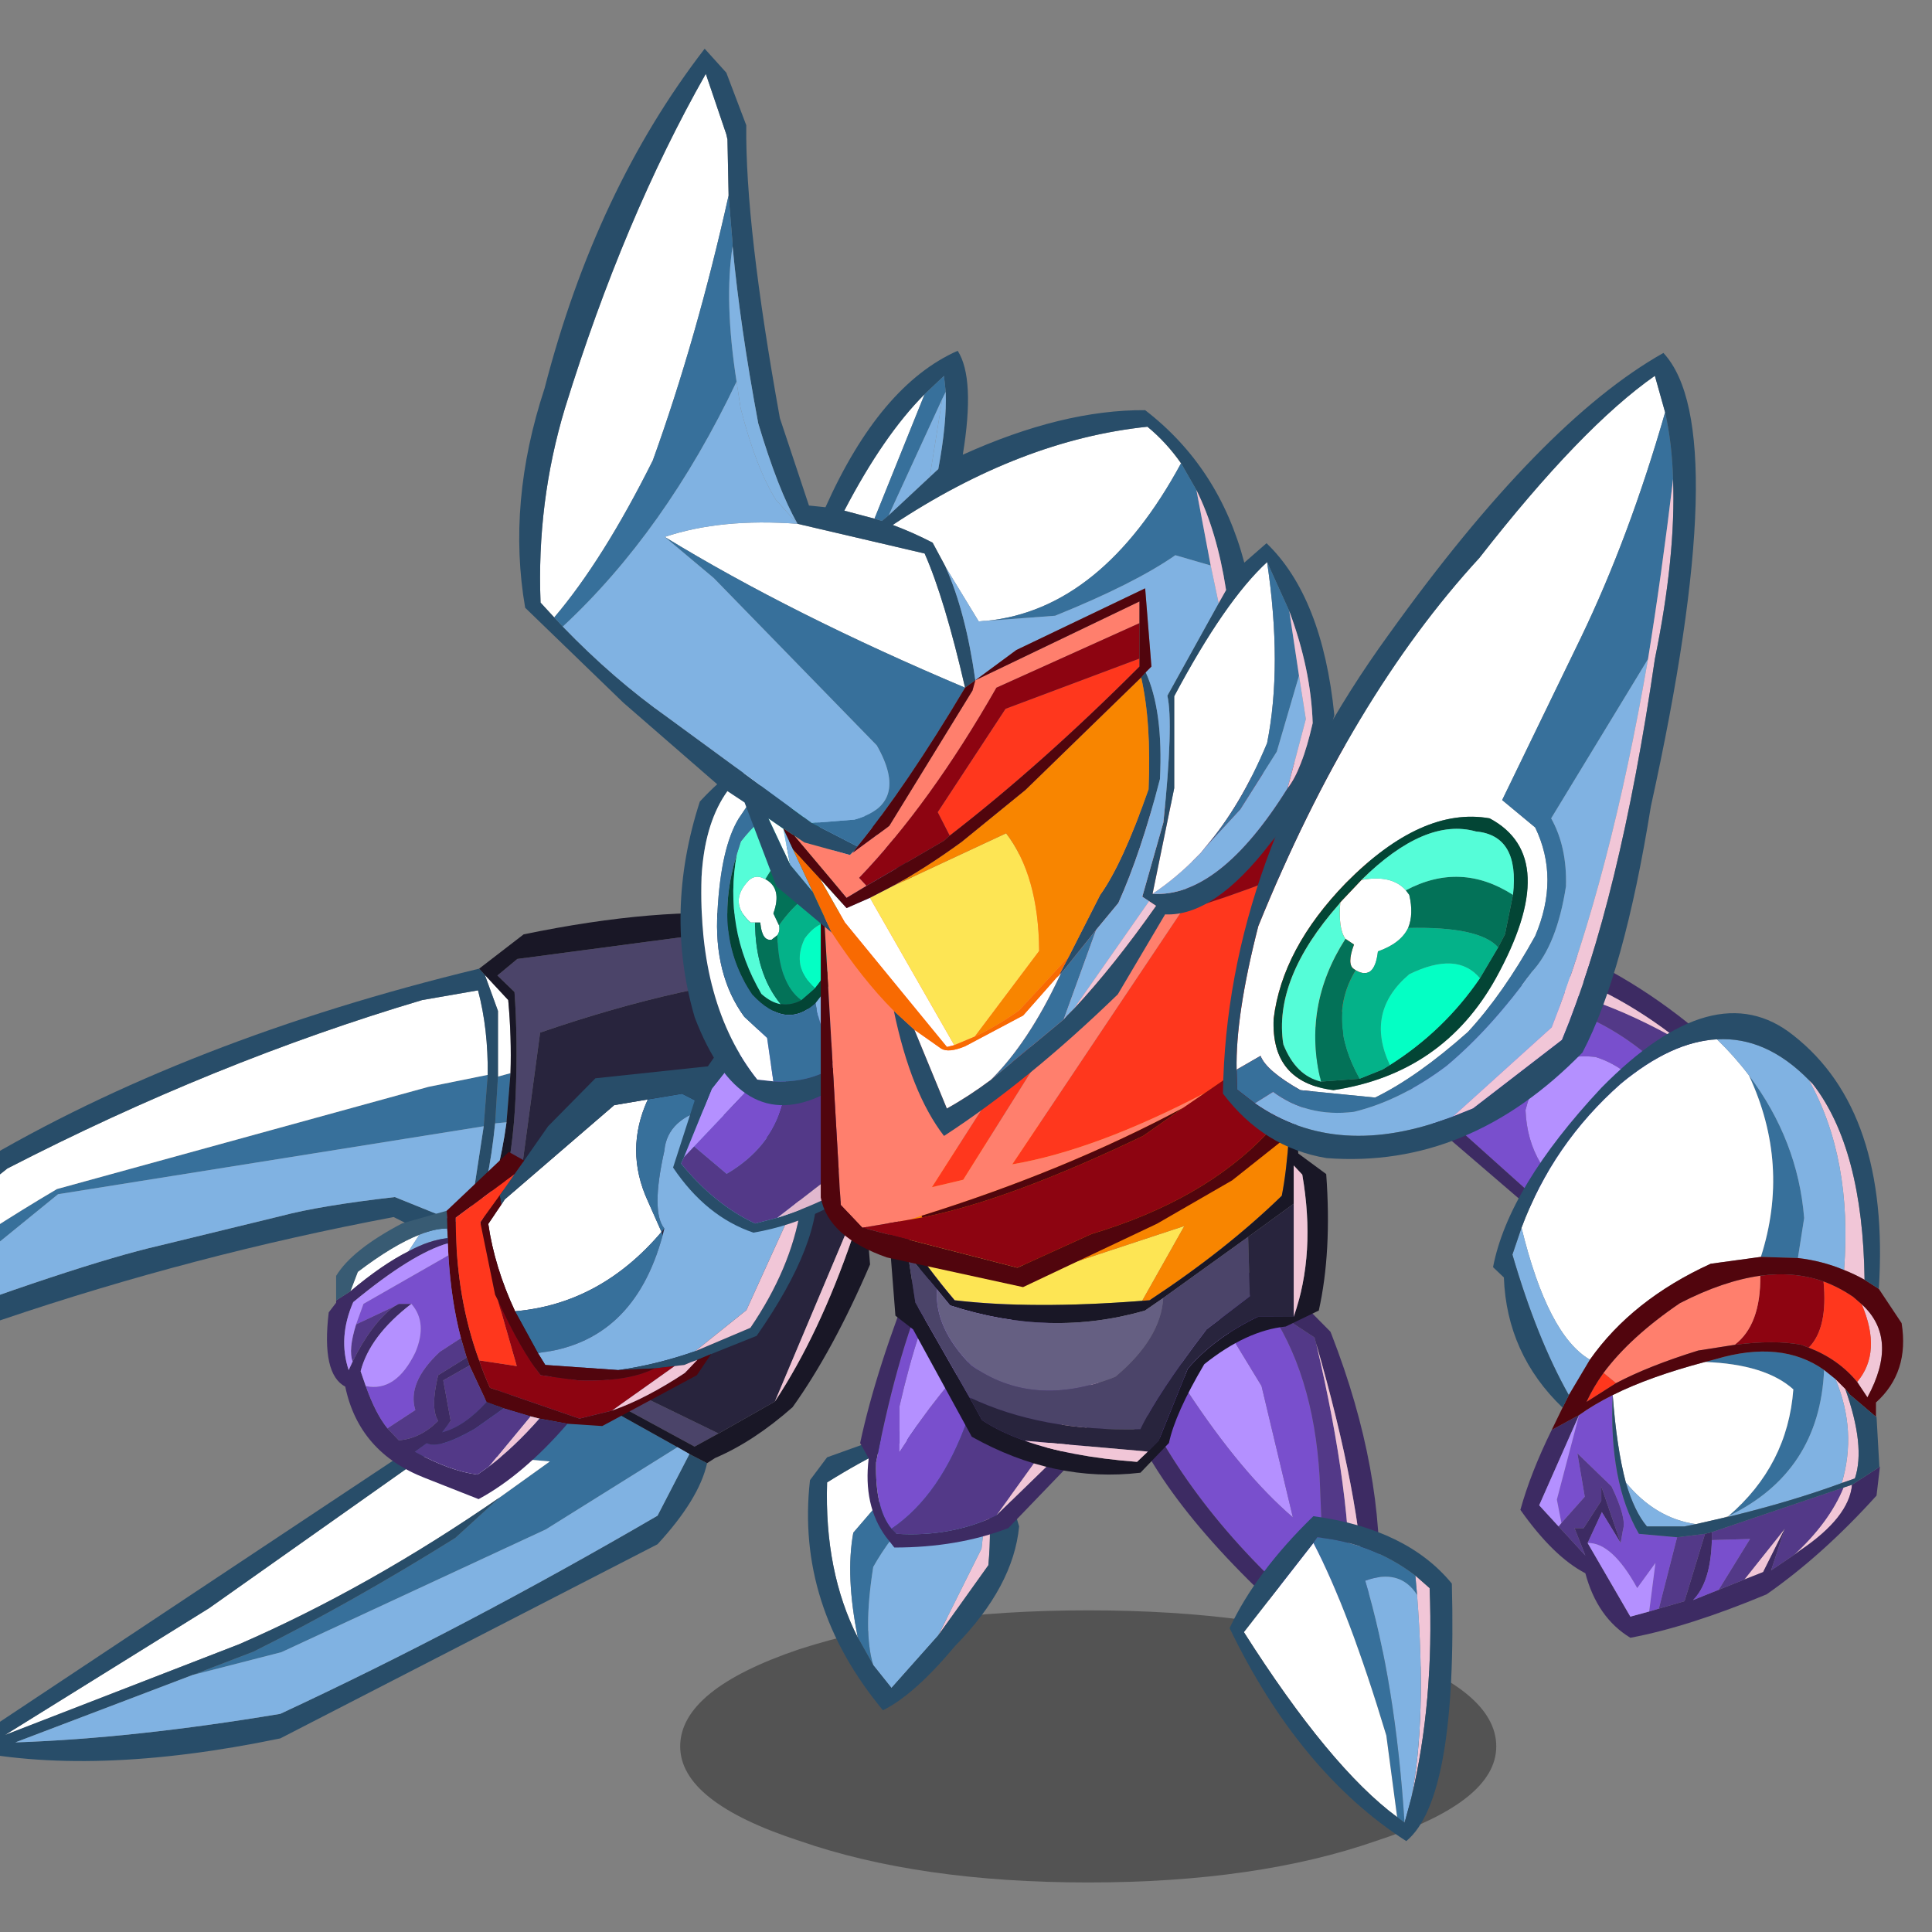 <svg xmlns:ffdec="https://www.free-decompiler.com/flash" xmlns:xlink="http://www.w3.org/1999/xlink" ffdec:objectType="frame" height="90" width="90" xmlns="http://www.w3.org/2000/svg"><rect width="100%" height="100%" fill="#808080" stroke="none"/><use ffdec:characterId="16" height="178.7" transform="matrix(.477 0 0 .478 -12.363 2.269)" width="215" xlink:href="#a"/><defs><g id="a" transform="translate(25.9 -4.75)"><use ffdec:characterId="2" height="74.3" transform="translate(-23.25 88.95) scale(1.113)" width="97.25" xlink:href="#b"/><use ffdec:characterId="3" height="9.8" transform="matrix(1.436 0 0 2.706 66.445 156.941)" width="55.5" xlink:href="#c"/><use ffdec:characterId="5" height="50.7" transform="translate(109.25 123) scale(1.113)" width="29.3" xlink:href="#d"/><use ffdec:characterId="7" height="38.75" transform="translate(78.9 123.55) scale(1.113)" width="27.15" xlink:href="#e"/><use ffdec:characterId="9" height="43.2" transform="translate(65.75 72.05) scale(1.113)" width="22.45" xlink:href="#f"/><use ffdec:characterId="11" height="64.55" transform="translate(80.174 71.85) scale(1.113)" width="48.05" xlink:href="#g"/><use ffdec:characterId="13" height="95.2" transform="translate(50.75 4.75) scale(1.113)" width="71.5" xlink:href="#h"/><use ffdec:characterId="15" height="112.5" transform="translate(119.45 34.4) scale(1.113)" width="59.7" xlink:href="#i"/></g><g id="j" fill-rule="evenodd"><path d="m65.7 14.05-.35 4.3-1 .1.25-4.1 1.1-.3m-2 .15-.35 4.5L26 24.65 10.55 37.2l-.6.2q-3.35 1.65-6 2.35 9.65-8.3 21.95-15.55l32.6-8.95 5.2-1.05m4.9 26.05 11.75 6.55L68.8 54 45.6 64.75l-7.8 2 5.35-2.05q8.55-4.25 17.7-9.95l3.9-3.55 4.4-3.15-10.4-.9 9.85-6.9" fill="#37709b"/><path d="M64.6 14.35V8.6l-1.15-3.15 2.05 2.2q.3 3.25.2 6.4l-1.1.3m-.9-.15-5.2 1.05-32.6 8.95Q13.6 31.45 3.95 39.75l-1.85.4q8.45-9.1 19.45-17.75 18.2-9.35 36.4-14.75l4.9-.85q.9 3.4.85 7.4m-4.95 32.95 10.4.9-4.4 3.15Q53.3 59.1 41.9 64.05L21.35 72l17.9-11.1 19.5-13.75" fill="#fff"/><path d="M82.95 48.2q-.7 3.15-4.35 7.1l-33.1 17q-16.65 3.45-28.15.9L62.3 43.4l5.1-3.8 1.2.65-9.85 6.9-19.5 13.75L21.35 72l20.55-7.95Q53.3 59.1 64.75 51.2l-3.9 3.55q-9.15 5.7-17.7 9.95l-5.35 2.05-15.55 5.9q10.35-.35 23.25-2.5 16.15-7.5 33.1-17.35l2.8-5.4 1.55.8M62.3 30.1l-6.85-3.45q-17.55 3.3-34.4 9L3.35 41.7 0 42.15Q6.9 32.1 18.75 22.1q18.5-11 44.2-17.2l.5.55L64.6 8.6v5.75l-.25 4.1q-.55 5.5-1.95 9.2l.45.15.1.05-.25 2.45-.4-.2m1.05-11.4.35-4.5q.05-4-.85-7.4l-4.9.85q-18.2 5.4-36.4 14.75-11 8.65-19.45 17.75l1.85-.4q2.65-.7 6-2.35l.6-.2q17.15-6.4 24.35-8.05l10.7-2.6q3.4-.9 9.95-1.65L62 27.5l1.35-8.8" fill="#284d69"/><path d="m87.85 1.2 3.8 4.1q-10.55.8-23.35 5.2L66.75 22l-2.55 4.75.75-1.9q1-4 1.2-8.85.2-4.85-.1-9.05l-1.5-1.45 1.75-1.45L87.85 1.2m-3.9 44.4-2.1 1.15-13-7.05-.75-1.8 15.85 7.7" fill="#4b4469"/><path d="m91.65 5.3 3.85 4.15 1.75 21.35q-3.25 7.55-6.8 12.5-3.4 3-6.8 4.45l-.7.45-1.55-.8-1.05-.6-11.75-6.55-1.2-.65-5.1-9.5.4.2.25-2.45.05-.35q1.7-4.35 2.35-9.15l.35-4.3q.1-3.15-.2-6.4l-2.05-2.2-.5-.55 3.9-3Q78.7-.55 87.15.2l.7 1L66.3 4.05 64.55 5.5l1.5 1.45q.3 4.2.1 9.05-.2 4.85-1.2 8.85l-.75 1.9-.5 1.15 4.4 10 .75 1.8 13 7.05 2.1-1.15 4.95-2.8q3.9-5.9 6.8-14.35l-.25-1.15-3.8-22" fill="#191726"/><path d="M64.2 26.75 66.75 22l1.55-11.5q12.8-4.4 23.35-5.2l3.8 22-6.55 15.5-4.95 2.8-15.85-7.7-4.4-10 .5-1.15" fill="#28243d"/><path d="m95.45 27.3.25 1.15q-2.9 8.45-6.8 14.35l6.55-15.5" fill="#f0c5d5"/><path d="M65.35 18.35q-.65 4.8-2.35 9.15l-.15.3-.45-.15q1.4-3.7 1.95-9.2l1-.1M10.55 37.2 26 24.65l37.35-5.95L62 27.5l-6.45-2.6q-6.55.75-9.95 1.65l-10.7 2.6q-7.2 1.65-24.35 8.05M37.8 66.75l7.8-2L68.8 54l11.55-7.2 1.05.6-2.8 5.4q-16.95 9.85-33.1 17.35-12.9 2.15-23.25 2.5l15.55-5.9" fill="#80b2e2"/><path d="m64.9 25.55.3-.45 9.6-8.25 2.95-.5q-2.05 4.45 0 8.9l1.2 2.7q-5.35 6.3-12.85 6.95-1.8-3.85-2.35-7.65l1.15-1.7m-13.25 7.6.65-1.7q3.1-2.35 5.4-3.25l-.95 1.45q-2.3 1.15-5.1 3.5" fill="#fff"/><path d="m77.75 16.35 3-.5 2.45 1.25q-3.75.9-4 3.75-1.2 5.35 0 6.8l-.25.3.1.3q-2.55 9.4-10.95 10.3l-2-3.65q7.5-.65 12.85-6.95l-1.2-2.7q-2.05-4.45 0-8.9" fill="#37709b"/><path d="M81.9 38.4q-3.45 1.2-6.75 1.65l-6.4-.45-.65-1.05q8.4-.9 10.95-10.3l.15-.6q-1.2-1.45 0-6.8.25-2.85 4-3.75l7.3 3.8.5 3.8-4.6 10.1-4.5 3.6M57.7 28.2q1.35-.55 2.45-.55l.05.85q-1.6.15-3.45 1.15l.95-1.45" fill="#80b2e2"/><path d="m81.9 38.4 4.85-2.05q3.55-5.2 4.4-10.4L91 24.7l-.5-3.8-7.3-3.8-2.45-1.25-3 .5-2.95.5-9.6 8.25-.3.45-.15-.8 1.3-1.85.85-1.2 2.1-3 4.15-4.2 11.3-1.2 8.9 8.3-.8 1.95q.55 5.2-5.25 13.5l-4 1.6-1.2.5q-.6.2-1.15.45l-.45.05-.4.05-1.3.15-.45.05-3.2.15q3.3-.45 6.75-1.65" fill="#284d69"/><path d="m75.15 40.05 3.2-.15q-2.35 1.2-6.7 1.05l-3.3-.45q-1.75-2.2-3.75-6.55l-.25-.5-1.3-6.35 1.7-2.35.15.8-1.15 1.7q.55 3.8 2.35 7.65l2 3.65.65 1.05 6.4.45m6.95-.9 1.2-.5-1.25 1.85-8.3 4.45-3.05-.2-2.45-.45-.8-.2-2.35-.7-1.5-.55-1.5-3.2-.25-.7-.5-1.7q-.85-3.2-1.1-7.25l-.05-1.05v-.45l-.05-.85-.05-1.55 5.45-5.15 1.35.75-.85 1.2-5.15 3.8v.55q.05 6.5 2.05 11.95.4 1.2.95 2.4l7.85 2.7 2.85-.7q3-1.05 6.4-3.3l1.1-1.15" fill="#51050d"/><path d="m78.35 39.9.45-.05 1.3-.15-5.5 3.9-2.85.7-7.85-2.7q-.55-1.2-.95-2.4l3.3.5-1.65-5.75q2 4.35 3.75 6.55l3.3.45q4.35.15 6.7-1.05" fill="#8d0411"/><path d="m66.05 22.9-1.3 1.85-1.7 2.35 1.3 6.35.25.5 1.65 5.75-3.3-.5q-2-5.45-2.05-11.95v-.55l5.15-3.8" fill="#ff371d"/><path d="m91 24.7.15 1.25q-.85 5.2-4.4 10.4L81.9 38.4l4.5-3.6L91 24.7m-10.9 15 .4-.05.45-.05q.55-.25 1.15-.45L81 40.3q-3.4 2.25-6.4 3.3l5.5-3.9m-12.65 4.4.8.2Q66 46.85 63.8 48.5l3.65-4.4" fill="#f1c6d7"/><path d="m50.4 33.95 1.25-.8q2.8-2.35 5.1-3.5 1.85-1 3.45-1.15v.45q-3.15.9-8.3 5.15-1.35 3.1-.4 5.95l.35-.75q1.6-3.25 3.6-4.8l.45-.25H57q-3.65 2.8-4.45 5.9l.45 1.3q.85 2.4 1.9 3.7l1 1.05q1.9-.15 3.45-1.7-.7-1.1 0-4l2.5-1.55.25.7-2.3 1.3.65 3.55-.75 1q1.95-.5 3.9-2.65l1.5.55-2.55 1.8q-3.15 1.8-4.2 1.25l-1.05.75q3.1 1.7 5.5 2l1-.7q2.2-1.65 4.45-4.2l2.45.45q-3.9 4.5-7.8 6.6l-4.7-1.85q-5.8-2.25-7-8-2.1-1.1-1.45-6.5l.65-.85v-.2" fill="#3d2b63"/><path d="m61.35 37.25.5 1.7-2.5 1.55q-.7 2.9 0 4-1.55 1.55-3.45 1.7l-1-1.05 2.45-1.6q-.75-2.4 2.15-5.1l1.85-1.2m.75 2.4 1.5 3.2Q61.65 45 59.7 45.5l.75-1-.65-3.55 2.3-1.3m3 3.75 2.35.7-3.65 4.4-1 .7q-2.4-.3-5.5-2l1.05-.75q1.05.55 4.2-1.25l2.55-1.8m-9.65-8.9q-2 1.55-3.6 4.8-.4-1 .3-3.25l3.3-1.55" fill="#533988"/><path d="M60.25 30q.25 4.05 1.1 7.25l-1.85 1.2q-2.9 2.7-2.15 5.1l-2.45 1.6q-1.05-1.3-1.9-3.7 2.65.55 4.35-2.95 1.1-2.6-.35-4.25h-1.1l-.45.25-3.3 1.55.65-1.8L60.25 30" fill="#794fcd"/><path d="m60.2 28.95.05 1.05-7.45 4.25-.65 1.8q-.7 2.25-.3 3.25l-.35.75q-.95-2.85.4-5.95 5.15-4.25 8.3-5.15M53 41.45l-.45-1.3q.8-3.1 4.45-5.9 1.45 1.65.35 4.25-1.7 3.5-4.35 2.95" fill="#b490ff"/><path d="m60.1 26.1.05 1.55q-1.1 0-2.45.55-2.3.9-5.4 3.25l-.65 1.7-1.25.8V31.8q1.4-2.3 5.8-4.6l3.9-1.1" fill="#385b73"/></g><g id="k" fill-rule="evenodd"><path d="m8.25 3.8 4.3 7.05 2.75 11.5Q10.8 18.5 6.05 11.3l-1-4.85 3.2-2.65" fill="#b490ff"/><path d="M10.25 2 13 3.85q4.1 5.8 4.65 14.95l.45 10.95-2.05.4Q5.45 20.75 1 10l4.05-3.55 1 4.85q4.75 7.2 9.25 11.05l-2.75-11.5-4.3-7.05 2-1.8" fill="#794fcd"/><path d="m13 3.85 4.2 2.75.15.55q3.15 13.35 2.95 22.2l-2.2.4-.45-10.95Q17.1 9.65 13 3.85" fill="#533988"/><path d="m17.35 7.15-.15-.55L13 3.85 10.25 2l2.3-2 6.05 6.1.1.25q4.65 11.95 4.15 22.5l-1.3.25q-.3-8.45-4.2-21.95M1 10q4.45 10.75 15.05 20.15l-1.8.4Q2.3 19.6 0 10.85L1 10" fill="#3d2b63"/><path d="M17.35 7.15q3.9 13.5 4.2 21.95l-1.25.25q.2-8.85-2.95-22.2m8.85 22-.15-1.7 1.25 1.1q.4 10-1.6 18.35 1.35-6.85.5-17.75" fill="#f1c6d7"/><path d="m26.05 27.45.15 1.7q-1.5-2.35-4.55-1.25 2.65 8.85 3.45 21.2l-.65-.5-.95-7.15Q20.2 30.5 17.1 24.6l.35-.5q4.85.5 8.6 3.35" fill="#37709b"/><path d="M26.2 29.15q.85 10.9-.5 17.75l-.6 2.2q-.8-12.35-3.45-21.2 3.05-1.1 4.55 1.25" fill="#80b2e2"/><path d="M17.1 24.6q3.1 5.9 6.4 16.85l.95 7.15Q18.55 44.25 11 32.4l6.1-7.8" fill="#fff"/><path d="M25.7 46.9q2-8.35 1.6-18.35l-1.25-1.1q-3.75-2.85-8.6-3.35l-.35.5-6.1 7.8q7.55 11.85 13.45 16.2l.65.5.6-2.2m3.55-18.75q.5 18.85-4 22.55-9.4-6.05-15.5-18.65 2.3-4.9 7.35-9.8 8.2 1.1 12.15 5.9" fill="#284d69"/></g><g id="l" fill-rule="evenodd"><path d="M15.8 19.6q.35 3.3.05 6.45l-4.4 6.15 3.8-7.6.55-5" fill="#f1c6d7"/><path d="M4.4 32.4q-2.95-5.8-2.7-13.6 5.6-3.5 10.35-4.95L4 23.2q-.7 3.8.4 9.2" fill="#fff"/><path d="M4.4 32.4Q3.3 27 4 23.2l8.05-9.35 2.45-.65.7 2.75Q8.5 21.3 5.75 26.2q-.9 5.65 0 8.6L4.4 32.4" fill="#37709b"/><path d="m15.2 15.95.6 3.65-.55 5-3.8 7.6-4.1 4.6-1.6-2q-.9-2.95 0-8.6 2.75-4.9 9.45-10.25" fill="#80b2e2"/><path d="M12.05 13.85Q7.3 15.3 1.7 18.8q-.25 7.8 2.7 13.6l1.35 2.4 1.6 2 4.1-4.6 4.4-6.15q.3-3.15-.05-6.45l-.6-3.65-.7-2.75-2.45.65M1.7 16.6l13.55-4.85 3.3 10.9q-.5 5.25-5.6 10.45-3.6 4.3-6.35 5.65-7.65-9.2-6.4-20.15l1.5-2" fill="#284d69"/><path d="m11.85.8 7.35 2.7-3.75 3.35q-4 3.95-7.4 9.25v-3.95q1.7-7.4 3.8-11.35" fill="#b490ff"/><path d="m10.9.5.95.3q-2.1 3.95-3.8 11.35v3.95q3.4-5.3 7.4-9.25l-1.4 6.35q-2.35 6.7-6.7 9.65Q5.9 21.1 6 17.05 8 6.75 10.9.5" fill="#794fcd"/><path d="m19.2 3.5 3.15 1.15 2.9 5-8.7 12.05q-4 1.9-8.75 1.6l-.45-.45q4.35-2.95 6.7-9.65l1.4-6.35L19.2 3.5" fill="#533988"/><path d="m25.25 9.65 1.35 2.3-10.05 9.75 8.7-12.05" fill="#f1c6d7"/><path d="m26.6 11.95.55.95-9.55 9.9q-4.45 1.7-10 1.7l-.75-.95q-2-2.75-1.5-6.85l-.75-1.35Q6 8.8 9.55 0l1.35.5Q8 6.75 6 17.05q-.1 4.05 1.35 5.8l.45.45q4.75.3 8.75-1.6l10.05-9.75" fill="#3d2b63"/></g><g id="m" fill-rule="evenodd"><path d="m13.25 23.7-2.75 2.85-8.65 9.1-.9.95 2.45-6 5.65-7.15 4.2.25" fill="#b490ff"/><path d="m1.85 35.65 8.65-9.1-.9 5.4q-1.05 3.85-4.9 6.1l-2.85-2.4" fill="#794fcd"/><path d="m10.5 26.55 2.75-2.85 4.65.25 1.2 10.25-9.95 7.7-1.95.5Q3.65 40.75.7 37.15l.25-.55.9-.95 2.85 2.4q3.85-2.25 4.9-6.1l.9-5.4" fill="#533988"/><path d="M9.05 23.45 3.4 30.6l-2.45 6-.25.55q2.95 3.6 6.5 5.25l1.95-.5q2.6-.8 5.95-2.5l4.25-3.35.1 1q-5.9 5.05-12.4 6.15Q2.9 41.8 0 37.5l2.7-8.35 4.05-5.85 2.3.15" fill="#284d69"/><path d="M19.35 36.05 15.1 39.4q-3.35 1.7-5.95 2.5l9.95-7.7.25 1.85" fill="#e1b8ce"/><path d="M16.4 4.3q3.85 4.6 6.05 11.55-1.25 8.3-9.15 15.2-7.4 3.75-11.4-6.7-2.7-9.2.45-18.9Q7 .45 11.7 0q2.6 1.8 4.7 4.3m-.9.75Q13.4 2.65 10.95.8l-1.25.3Q3 3.15 2.5 12.05 2.15 23.2 7.4 29.8l1.4.15q2.45.15 4.5-.8 2.5-1.15 4.35-3.95 3.25-5.4 3.9-9.6l-.6-1.45q-2.25-5.3-5.45-9.1" fill="#284d69"/><path d="M12.5 23.1q-2.6 2.4-5.55-.75-3.55-5.2-1.35-12.3-1.2 6.5 2.15 12.25.85.75 1.7.9h.1q.85.1 1.7-.35l1.1-.95.1-.1 1.1-1.5 1.05-4.35.25-1.1q0 3.1-.8 6.25l-1.55 2" fill="#034535"/><path d="M9.7 1.1 5.75 6.95Q4.2 9.5 3.9 15.05q-.35 5.55 2.35 9.25l2 1.85.55 3.8-1.4-.15q-5.25-6.6-4.9-17.75Q3 3.15 9.7 1.1m-.4 15.2q.1.5-.15.85l-.5.4q-.85.15-1-1.5H6.8q-2-1.8-.15-3.7.5-.45 1.1-.25l.35.15q1.5.8.7 3l.5 1.05" fill="#fff"/><path d="m5.6 10.05.35-1.1Q9.2 4.8 11.7 6.5l-3.6 5.75-.35-.15q-.6-.2-1.1.25-1.85 1.9.15 3.7h.4q0 4.4 2.25 7.15-.85-.15-1.7-.9Q4.4 16.55 5.6 10.05" fill="#55fdd8"/><path d="m11.7 6.5 1 .9 1.35 2.25.55 2.75q-3.1.75-5.3 3.9l-.5-1.05q.8-2.2-.7-3l3.6-5.75M9.15 17.15q.1 4.25 2.1 5.7-.85.45-1.7.35h-.1Q7.2 20.45 7.2 16.05h.45q.15 1.65 1 1.5l.5-.4" fill="#037258"/><path d="m14.85 14.85-.25 1.1q-1.8-.25-3.05 1.5-1.2 2.5.9 4.35l-.1.1-1.1.95q-2-1.45-2.1-5.7.25-.35.15-.85 2.2-3.15 5.3-3.9l.25 2.45" fill="#04b289"/><path d="M12.45 21.8q-2.1-1.85-.9-4.35 1.25-1.75 3.05-1.5l-1.05 4.35-1.1 1.5" fill="#04ffc4"/><path d="m9.7 1.1 1.25-.3q2.45 1.85 4.55 4.25L12.7 7.4l-1-.9Q9.2 4.8 5.95 8.95l-.35 1.1q-2.2 7.1 1.35 12.3 2.95 3.15 5.55.75.65 3.8 2.5 4.1l-1.7 1.95q-2.05.95-4.5.8l-.55-3.8-2-1.85q-2.7-3.7-2.35-9.25.3-5.55 1.85-8.1L9.7 1.1" fill="#37709b"/><path d="M15 27.2q-1.85-.3-2.5-4.1l1.55-2q.8-3.15.8-6.25l-.25-2.45-.55-2.75L12.7 7.4l2.8-2.35q3.2 3.8 5.45 9.1Q18.9 22.05 15 27.2" fill="#80b2e2"/><path d="M13.3 29.15 15 27.2q3.9-5.15 5.95-13.05l.6 1.45q-.65 4.2-3.9 9.6-1.85 2.8-4.35 3.95" fill="#f0c5d5"/></g><g id="n" fill-rule="evenodd"><path d="M29.3 49.35q-9.65.75-16.45-.05-2.5-2.95-4.15-5.55l12.3 3 12-3.95-3.7 6.55" fill="#fde554" transform="translate(-1.1)"/><path d="M42.4 27.25q0 8.65-.85 12.9-4.9 4.75-11.6 9.15l-.65.05L33 42.8l-12 3.95-12.3-3-.75-1.25v-5l34.4-10.25h.05" fill="#f88500" transform="translate(-1.1)"/><path d="m42.4 27.25.6 9.2 2.45 1.8q.5 6.8-.65 11.95l-2.9 1.4q-3.45.35-7.15 3.3-2.55 4.3-3.1 6.9l-2.5 2.6q-7.55.9-14.8-3.15l-5.15-9.4-1.55-1.2-1-12.75 1.3-.4v5l.75 1.25q1.65 2.6 4.15 5.55 6.8.8 16.45.05l.65-.05q6.7-4.4 11.6-9.15.85-4.25.85-12.9m.2 23.5q1.95-5.55.75-12.45l-.75-.8v3.35l-4 2.9-7.45 5.35-1.6 1.1q-8.3 2.4-17.1-.45l-1.15-1.4-2.55-3.05.65 4.2 4.75 8.3 1.1 2q1.6 1.05 3.75 1.8 3.95 1.4 9.85 1.85l.95-.9.95-.95 2.55-6.3q2.3-2.7 6.15-4.55h3.15" fill="#191726" transform="translate(-1.1)"/><path d="m11.3 48.35 1.15 1.4q8.8 2.85 17.1.45l1.6-1.1q-.2 3.55-4.2 6.9-7.25 2.85-12.65-1-3.25-3.3-3-6.65" fill="#655f82" transform="translate(-1.1)"/><path d="M14.15 57.8 9.4 49.5l-.65-4.2 2.55 3.05q-.25 3.35 3 6.65 5.4 3.85 12.65 1 4-3.35 4.2-6.9l7.45-5.35.15 5.2-3.8 2.9q-4.35 5.7-5.8 8.75-8.7.2-15-2.8" fill="#4b4469" transform="translate(-1.1)"/><path d="M42.6 50.75h-3.15Q35.6 52.6 33.3 55.3l-2.55 6.3-.95.95L19 61.6q-2.15-.75-3.75-1.8l-1.1-2q6.3 3 15 2.8 1.45-3.05 5.8-8.75l3.8-2.9-.15-5.2 4-2.9v9.9" fill="#28243d" transform="translate(-1.1)"/><path d="M42.6 40.85V37.5l.75.8q1.2 6.9-.75 12.45v-9.9m-12.8 21.7-.95.9Q22.95 63 19 61.6l10.8.95" fill="#f1c6d7" transform="translate(-1.1)"/><path d="m49.15 20.05-2.5 4.3-6.75 3.3-5.1 3.5q-9.6 5-16.9 6.25l14.85-22.15q7.75-2.35 16.4-6.3v11.1M13.6 38.75l-2.75.65 7.6-11.85 2.95-1.2-7.8 12.4" fill="#ff371d" transform="translate(-1.1)"/><path d="m4.75 42.95-1.9-2L1.4 15.8 34.95 4.85l-2.2 10.4L17.9 37.4q7.3-1.25 16.9-6.25l-1.9 1.3q-10.3 5.5-22.95 9.45l-1.1.35-4.1.7m8.85-4.2 7.8-12.4-2.95 1.2-7.6 11.85 2.75-.65" fill="#ff7f6d" transform="translate(-1.1)"/><path d="m46.65 24.35-6.4 10.35q-5.55 5.85-15.4 8.8l-6.5 2.95-13.6-3.5 4.1-.7 1.15-.2q7.6-1.5 19.4-7.15l3.5-2.45 1.9-1.3 5.1-3.5 6.75-3.3m2.5-15.4q-8.65 3.95-16.4 6.3l2.2-10.4L49.15 0v8.95" fill="#8d0411" transform="translate(-1.1)"/><path d="m46.65 24.35 2.5-4.3v1.9l-6.9 12.85-5.05 4-6.6 3.8-11.75 5.55-11.95-2.6q-5.15-1.8-5.8-5.25V16.05l.3-.25 1.45 25.15 1.9 2 13.6 3.5 6.5-2.95q9.85-2.95 15.4-8.8l6.4-10.35M9.95 41.9q12.65-3.95 22.95-9.45l-3.5 2.45Q17.6 40.55 10 42.05l-.05-.15" fill="#51050d" transform="translate(-1.1)"/></g><g id="o" fill-rule="evenodd"><path d="m35.55 30.25-4.4 10.9-2.65-.7q3.45-6.6 7.05-10.2m-11.8 41.2-1.9-4.05 1.3.9.6 3.15M3.05 49.8l-1.2-1.3Q1.5 39.7 4 31.45 9.15 14.85 16.35 2.2l1.8 5.3.1.45.1 4.9q-2.8 12.55-6.65 23.2-4.35 8.7-8.65 13.75m21.35-8.2 11.15 2.6q1.75 3.95 3.55 11.75-15.2-6.4-26.35-13.2 4.9-1.65 11.65-1.15m13 3.8-.1-.2-1.05-1.95q-1.75-.9-3.5-1.55Q44 34.25 55.1 33.1q1.65 1.35 2.95 3.2-6.95 12.8-17.1 13.8h-.2l-.45.05-2.9-4.75m3.95 44.9q-1.95 1.45-3.85 2.5l-2.85-6.9L37 87.55q.65.4 2.1-.2l5.1-2.7 3.05-3.45-.1.15.35-.4V81l-.1.2q-2.75 5.85-6.05 9.1M60.2 69.9l-.4.5-.25.25q-1.9 1.95-4 3.35l1.9-9.25V56.7q4.45-8.35 8.15-11.75 1.35 9.1 0 15.85-2.3 5.5-5.4 9.1m-33.85 2.75 2.35 2.6 2.05-.9 7.4 12.9-.6.15h-.05l-8.95-10.9-2.2-3.85" fill="#fff"/><path d="m37.4 30.05-.15-1.4-1.7 1.6q-3.6 3.6-7.05 10.2l2.65.7.65.2.6-.5L36 37.5l.75-.7q.75-4 .65-6.75m-10 47.35-4.85-4.05-2.8-7.35-2.35-1.55-8.3-7.2-8.6-8.3q-1.6-9.2 1.7-19.2Q6.7 12.35 16.25 0l1.9 2.1 1.75 4.6q-.1 8.8 2.95 25.65L25.4 40l1.45.15q4.8-10.7 11.6-13.7 1.55 2.4.45 9.1 8.75-3.95 16-3.9 6.5 5 8.7 13.35l1.95-1.7q4.9 4.7 5.95 15.05-1.85 6.9-5.6 11.2-4.95 6.45-9.25 6.25l-4.15 7q-7.85 7.6-15.25 12.4-2.9-3.75-4.4-10.95l1.8 1.65 2.85 6.9q1.9-1.05 3.85-2.5l6.4-5.3.3-.35.65-.65q3.45-3.7 7.15-8.95l-.6-.4-.6-.4 1.85-6.5q.9-8.65.35-11.1l4.5-8.1.65-1.15q-.8-5.15-2.6-8.75l-1.35-2.35q-1.3-1.85-2.95-3.2-11.1 1.15-22.35 8.6 1.75.65 3.5 1.55l1.05 1.95.1.2q1.75 3.9 2.6 9.9l-.9.65q-1.8-7.8-3.55-11.75L24.4 41.6q-1.7-2.95-3.45-8.8-1.6-8.55-2.25-15.5v-.25l-.35-4.2-.1-4.9-.1-.45-1.8-5.3Q9.15 14.85 4 31.45 1.5 39.7 1.85 48.5l1.2 1.3.75.8q4.45 4.6 9.2 7.95l12.65 9.25 4 2.05-.3.4-.2.2-.15.15-4-1.1-.9-.6-.9-.6h-.05l-1.3-.9 1.9 4.05 2 2.4 1.65 3.55m27.15-22.35.4-.45q1.55 3.4 1.25 9.35-1.65 6.4-3.65 10.85l-1.95 2.35-2.85 3.55-.1.1-.15.2v-.05l-.35.4.1-.15h.05l.9-1.7 2.75-5.4q1.95-2.7 4.25-9.25.25-5.85-.65-9.8m1 18.95q5.85.35 11.85-9.25 1.25-1.55 2.2-5.7-.15-4.7-2.05-9.8l-1.95-4.3q-3.7 3.4-8.15 11.75v8.05L55.55 74" fill="#284d69"/><path d="m35.55 30.25 1.7-1.6.15 1.4-.3.6-4.7 10.2-.6.5-.65-.2 4.4-10.9m-5.9 39.6-4-2.05 3.75-.3q4.9-1.35 1.95-6.5l-14.3-14.65-4.3-3.6q11.15 6.8 26.35 13.2-5.2 8.7-9.45 13.9M3.8 50.6l-.75-.8q4.3-5.05 8.65-13.75 3.85-10.65 6.65-23.2l.35 4.2v.25q-.75 4.8.35 11.85Q12.8 42.25 3.8 50.6m54.25-14.3 1.35 2.35 1.25 6.6-3.1-.9q-3.6 2.5-10.55 5.3l-6.05.45q10.15-1 17.1-13.8M47.75 85l-6.4 5.3q3.3-3.25 6.05-9.1l.1-.2.15-.2.1-.1 2.85-3.55L47.75 85M68.4 54.9l-1.95 6.65-3.2 5.05-3.05 3.3q3.1-3.6 5.4-9.1 1.35-6.75 0-15.85l1.95 4.3.85 5.65" fill="#37709b"/><path d="m32.4 40.85 4.7-10.2L36 37.5l-3.6 3.35m-6.65 33-2-2.4-.6-3.15.85 1.8 1.75 3.75m-.1-6.05L13 58.55Q8.25 55.2 3.8 50.6q9-8.35 15.25-21.45l.35 2.3q1.35 5.25 3.1 8.05l1.9 2.1q-6.75-.5-11.65 1.15l4.3 3.6L31.35 61q2.95 5.15-1.95 6.5l-3.75.3M40 55.3q-.85-6-2.6-9.9l2.9 4.75.45-.05h.2l6.05-.45q6.95-2.8 10.55-5.3l3.1.9.7 3.3-4.5 8.1q.55 2.45-.35 11.1l-1.85 6.5.6.4L48.7 84l-.65.65-.3.35 2.85-7.85 1.95-2.35q2-4.45 3.65-10.85.3-5.95-1.25-9.35l.5-.5-.55-6.85-11.3 5.4L40 55.3m20.2 14.6 3.05-3.3 3.2-5.05 1.95-6.65.6 3.8-1.6 6.05q-6 9.6-11.85 9.25 2.1-1.4 4-3.35l.25-.25.4-.5" fill="#80b2e2"/><path d="m37.1 30.65.3-.6q.1 2.75-.65 6.75l-.75.7 1.1-6.85M18.7 17.3q.65 6.95 2.25 15.5 1.75 5.85 3.45 8.8l-1.9-2.1q-1.75-2.8-3.1-8.05l-.35-2.3q-1.1-7.05-.35-11.85" fill="#81b3e2"/><path d="m32.5 73.45 10.2-4.75q2.85 3.7 2.9 10.3l-5.65 7.5-1.8.75-7.4-12.9 1.75-.9" fill="#fde554"/><path d="m32.85 84.25-.05-.05q-2.7-2.7-5.4-6.8l-1.65-3.55L24 70.1l2.35 2.55 2.2 3.85 8.95 10.9h.05l.6-.15 1.8-.75q2-.95 3.9-2.3l4.35-4.7-.9 1.7h-.05l-3.05 3.45-5.1 2.7q-1.45.6-2.1.2l-2.35-1.65-1.8-1.65" fill="#f86a02"/><path d="M54.55 55.05q.9 3.95.65 9.8-2.3 6.55-4.25 9.25l-2.75 5.4-4.35 4.7q-1.9 1.35-3.9 2.3L45.6 79q-.05-6.6-2.9-10.3l-10.2 4.75q3-1.6 6.3-4l5.6-4.55 10.15-9.85" fill="#f88500"/><path d="M54.4 53.4v.7q-8.55 8.55-16.65 14.8l-1.05-2.05 5.95-9.05 11.75-4.4" fill="#ff371d"/><path d="m24.1 68.9.9.6 4 1.1.15-.15.2-.2-.1.15 3.2-2.35 7.3-11.85.25-.9 14.4-6.9v1.9l-12.55 5.65Q36.05 66.1 29.8 72.6l.65.7-1.75 1.05-4.6-5.45" fill="#ff7f6d"/><path d="M54.4 50.3v3.1l-11.75 4.4-5.95 9.05 1.05 2.05-.5.45-6.8 3.95-.65-.7q6.25-6.5 12.05-16.65L54.4 50.3" fill="#8d0411"/><path d="m23.2 68.3.9.6 4.6 5.45 1.75-1.05 6.8-3.95.5-.45q8.1-6.25 16.65-14.8v-5.7L40 55.3l-.25.9-7.3 11.85-3.2 2.35.1-.15.3-.4q4.25-5.2 9.45-13.9l.9-.65 3.6-2.65 11.3-5.4.55 6.85-.5.5-.4.45L44.4 64.9l-5.6 4.55q-3.3 2.4-6.3 4l-1.75.9-2.05.9-2.35-2.6L24 70.1l-.85-1.8h.05" fill="#51050d"/><path d="M59.4 38.65q1.8 3.6 2.6 8.75l-.65 1.15-.7-3.3-1.25-6.6m-4.15 36 .6.4Q52.15 80.3 48.7 84l6.55-9.35m12.15-9.9L69 58.7l-.6-3.8-.85-5.65q1.9 5.1 2.05 9.8-.95 4.15-2.2 5.7" fill="#f1c6d7"/></g><g id="p" fill-rule="evenodd"><path d="m38.5 66.3-7.1 8.15q-4.65-2.95-4.85-8.15 1.3-5.25 6.15-4.65 3.1.95 5.8 4.65" fill="#b490ff"/><path d="m16.6 64.3 8.15-7.75q8.55.25 15.45 7.75l-1.7 2q-2.7-3.7-5.8-4.65-4.85-.6-6.15 4.65.2 5.2 4.85 8.15l-1.5 1.75-13.3-11.9" fill="#794fcd"/><path d="m24.75 56.55 1.25-1.2q6.05.35 14.1 4.9 1.05.8 2.1 1.75l-2 2.3q-6.9-7.5-15.45-7.75" fill="#533988"/><path d="m29.9 76.2-.6.7-13.65-11.7.95-.9 13.3 11.9m-2.2-22.45L29.55 52q7.25 2.95 13.7 8.75L42.2 62q-1.05-.95-2.1-1.75-6-4.75-12.4-6.5" fill="#3d2b63"/><path d="m26 55.35 1.7-1.6q6.4 1.75 12.4 6.5-8.05-4.55-14.1-4.9" fill="#f1c6d7"/><path d="M1.2 62.75Q1.1 58 3.1 50.2q8.15-20.05 19.4-32.25Q31.45 6.5 37.9 2l.9 3.2q-3.15 10.95-7.4 19.75l-6.9 14.2 2.9 2.4q2.15 4.45 0 9.5-2.8 5.05-5.9 8.4-4.45 3.95-8.15 5.75l-6.55-.65q-3-1.7-3.5-3l-2.1 1.2m14.85-15.7.3.4q.4 1.7-.1 2.9-.65 1.35-2.65 2.05-.3 2.6-1.95 1.65l-.15-.1q-.65-.4 0-2.15l-.75-.5q-.65-.9-.45-3.2l1.85-1.95q2.65-.5 3.9.9M4.45 58.3q-.25 5.55 5.25 6.25 9.6-1.45 14.25-9.8 5.85-10.6-.55-14-5.95-1.05-12.6 5.65-5.6 5.75-6.35 11.9" fill="#fff"/><path d="M12.15 46.15 10.3 48.1l-.1.15q-5.8 6.55-4.9 12.3 1.1 2.75 3.3 3.25l3.4-.25 2-.8.65-.4q4.75-3 7.9-7.6l1.6-2.7.6-1.15.7-3.45q.6-5.2-3.25-5.55-4.45-1.25-10.05 4.25M4.45 58.3q.75-6.15 6.35-11.9 6.65-6.7 12.6-5.65 6.4 3.4.55 14-4.65 8.35-14.25 9.8-5.5-.7-5.25-6.25" fill="#034535"/><path d="M16.25 50.35q.5-1.2.1-2.9l-.3-.4q4.8-2.55 9.4.4l-.7 3.45-.6 1.15q-1.65-1.85-7.9-1.7m-5.5.95.75.5q-.65 1.75 0 2.15l.15.1q-2.6 4.25.35 9.5l-3.4.25q-1.65-6.6 2.15-12.5" fill="#037258"/><path d="M11.65 54.05q1.65.95 1.95-1.65 2-.7 2.65-2.05 6.25-.15 7.9 1.7l-1.6 2.7q-2-2.4-6.2-.35-3.9 3.3-1.7 7.95l-.65.4-2 .8q-2.95-5.25-.35-9.5" fill="#04b289"/><path d="M14.65 62.35q-2.2-4.65 1.7-7.95 4.2-2.05 6.2.35-3.15 4.6-7.9 7.6" fill="#04ffc4"/><path d="M16.05 47.05q-1.25-1.4-3.9-.9 5.6-5.5 10.05-4.25 3.85.35 3.25 5.55-4.6-2.95-9.4-.4M10.3 48.1q-.2 2.3.45 3.2-3.8 5.9-2.15 12.5-2.2-.5-3.3-3.25-.9-5.75 4.9-12.3l.1-.15" fill="#55fdd8"/><path d="m1.2 62.75 2.1-1.2q.5 1.3 3.5 3l6.55.65q3.7-1.8 8.15-5.75 3.1-3.35 5.9-8.4 2.15-5.05 0-9.5l-2.9-2.4 6.9-14.2q4.25-8.8 7.4-19.75.6 2.65.7 5.85-1 8.35-2.2 15.75l-8.5 13.95q1.4 2.5 1.3 5.95-.8 5.15-3 7.5-3.6 5-7.5 8.25-4 3-8.1 4-4.05.5-7.1-1.75l-1.6 1-1.55-1.2-.05-1.75" fill="#37709b"/><path d="M20.2 66.85q-10.15 3.9-17.4-1.15l1.6-1q3.05 2.25 7.1 1.75 4.1-1 8.1-4 3.9-3.25 7.5-8.25 2.2-2.35 3-7.5.1-3.45-1.3-5.95l8.5-13.95Q34 45.9 28.85 59.05l-8.65 7.8" fill="#80b2e2"/><path d="M39.5 11.05q.25 6.75-1.6 15.75-3.1 21.2-8.15 33.35l-7.8 6-1.75.7 8.65-7.8Q34 45.9 37.3 26.8q1.2-7.4 2.2-15.75" fill="#f1c6d7"/><path d="M38.8 5.2 37.9 2q-6.45 4.5-15.4 15.95Q11.25 30.15 3.1 50.2q-2 7.8-1.9 12.55l.05 1.75 1.55 1.2q7.25 5.05 17.4 1.15l1.75-.7 7.8-6Q34.8 48 37.9 26.8q1.85-9 1.6-15.75-.1-3.2-.7-5.85M0 64.85q.3-20.6 14.55-40.2Q27.95 6 38.65 0q6.2 6.65-1.1 39.7-2.35 14.6-6 21.55Q21.6 71.45 9.1 70.5q-5.5-.9-9.1-5.65" fill="#284d69"/><path d="M46.15 63.25q4.3 5.7 4.85 12.5l-.55 3.5-3.25-.1q2.6-8.1-1.05-15.9m-3.85 25.1.95-.25q5.75-1.7 9.5.95-.4 8.95-8.4 12.8 5.2-4.45 5.7-11.1-2.45-2.2-7.75-2.4" fill="#37709b"/><path d="M54.5 80.3q.75-9.8-3.1-16.65l.35.35q4.4 5.65 4.55 17.15-.9-.5-1.8-.85m1.55 3q3.3 3 .5 8.15l-.9-1.35q2.2-2.6.4-6.8m-2.3 6.55.85.85q1.8 5.05.85 7.85l-1.15.4q1.35-4.55-.55-9.1m-3.65 15.4q3.1-2.85 4.35-5.9l.75-.25q-.25 2.85-4.55 5.75l-.55.4m-4.35 2.15 3.55-4.45-1.9 3.8-1.65.65" fill="#f1c6d7"/><path d="m57.6 97.55.05-.05-.3 2.55q-4.7 5.2-9.65 8.65-6.85 2.85-11.95 3.8-2.9-1.75-3.95-5.65-2.8-1.45-5.7-5.55.9-3.25 2.75-7l2.4-1.3-3.5 7.9 1.7 1.85 2.35 2.55-.95-2.4h.8l1.55-2.4v-1.25l1.7 4.95-1.65-2.7-1.25 2.7 3.75 6.45 1.65-.45.85-.25 2.25-.65 1.8-5.9.6-.15v.7q-.1 3.7-1.65 5.25l2.25-.9 2.25-.9 1.65-.65 1.9-3.8-1.2 3.65 2-1.35.55-.4q4.3-2.9 4.55-5.75l2.4-1.55" fill="#3d2b63"/><path d="M54.45 99.35q-1.25 3.05-4.35 5.9l-2 1.35 1.2-3.65-3.55 4.45-2.25.9 2.75-4.45-3.35.1v-.7l11.55-3.9m-14.6 4.35 2.45-.3-1.8 5.9-2.25.65 1.6-6.25m-10.15-1.25 2.05-2.3-.65-3.8 3 2.9q1.35 2.8 1 3.8l-.2 1.15-1.7-4.95v1.25l-1.55 2.4h-.8l.95 2.4-2.35-2.55.25-.3" fill="#533988"/><path d="m42.9 103.95 3.35-.1-2.75 4.45-2.25.9q1.55-1.55 1.65-5.25m-8.7-12.7q-.35 7.6 2.3 12.15l3.35.3-1.6 6.25-.85.25.55-4.25-1.6 2.2q-2.2-4-4.35-3.95l1.25-2.7 1.65 2.7.2-1.15q.35-1-1-3.8l-3-2.9.65 3.8-2.05 2.3-.4-2.05 1.95-7.4q1.25-.9 2.95-1.75" fill="#794fcd"/><path d="M32 104.2q2.15-.05 4.35 3.95l1.6-2.2-.55 4.25-1.65.45L32 104.2M31.25 93l-1.95 7.4.4 2.05-.25.3-1.7-1.85 3.5-7.9" fill="#b490ff"/><path d="M43.35 60.1q1.55 1.5 2.8 3.15 3.65 7.8 1.05 15.9l-4.4.6q-6.9 3.15-10.6 8.4-3.7-2.15-6-11.55 2.75-7.35 8.7-12.6 4.45-3.7 8.45-3.9m.55 41.9-2.4.55q-3.55-.5-6.15-3.65-.8-3-1.15-7.65 3.2-1.6 8.1-2.9 5.3.2 7.75 2.4-.5 6.65-5.7 11.1l-.45.15" fill="#fff"/><path d="M46.15 63.25q-1.25-1.65-2.8-3.15 4.3-.25 8.05 3.55 3.85 6.85 3.1 16.65-1.9-.8-4.05-1.05l.55-3.5q-.55-6.8-4.85-12.5M26.2 76.6q2.3 9.4 6 11.55l-1.85 3.1q-2.8-4.95-4.95-12.3l.8-2.35m26.55 12.45 1 .8q1.9 4.55.55 9.1-4.35 1.6-9.9 2.95l-.05-.05q8-3.85 8.4-12.8m-11.25 13.5-1 .2h-3.3q-1.1-1.3-1.85-3.85 2.6 3.15 6.15 3.65" fill="#80b2e2"/><path d="m51.4 87.1-.65-.25q-2.35-.45-5.85 0 2.3-1.75 2.25-6.05 3-.4 5.55.5.4 4.1-1.3 5.8" fill="#8d0411"/><path d="M52.7 81.3q1.35.5 2.6 1.35l.75.65q1.8 4.2-.4 6.8-1.65-2-4.25-3 1.7-1.7 1.3-5.8m-18.2 8.9-2.6 1.65q.6-1.3 1.5-2.55l1.1.9" fill="#ff371d"/><path d="m44.9 86.85-3.2.5q-4.35 1.35-7.2 2.85l-1.1-.9q2.35-3.15 6.7-6.1 3.8-1.95 7.05-2.4.05 4.3-2.25 6.05" fill="#ff7f6d"/><path d="M50.45 79.25q2.15.25 4.05 1.05.9.35 1.8.85l1.25.8 2 3q.7 4.3-2.25 6.95v1.25L55 91.2l-.4-.5-.85-.85-1-.8q-3.75-2.65-9.5-.95l-.95.25q-4.9 1.3-8.1 2.9-1.7.85-2.95 1.75l-2.4 1.3.95-1.95.55-1.1 1.85-3.1q3.7-5.25 10.6-8.4l4.4-.6 3.25.1m5.6 4.05-.75-.65q-1.25-.85-2.6-1.35-2.55-.9-5.55-.5-3.25.45-7.05 2.4-4.35 2.95-6.7 6.1-.9 1.25-1.5 2.55l2.6-1.65q2.85-1.5 7.2-2.85l3.2-.5q3.5-.45 5.85 0l.65.25q2.6 1 4.25 3l.9 1.35q2.8-5.15-.5-8.15" fill="#51050d"/><path d="M51.4 63.65q-3.75-3.8-8.05-3.55-4 .2-8.45 3.9-5.95 5.25-8.7 12.6l-.8 2.35q2.15 7.35 4.95 12.3l-.55 1.1q-4.9-4.7-5.15-11.4l-.95-.9q1.35-7 9.5-15.7 9.95-10.1 16.85-4.6 8.5 6.65 7.5 22.2l-1.25-.8q-.15-11.5-4.55-17.15l-.35-.35m3.2 27.05.4.5 2.3 1.95h.05l.25 4.4-2.4 1.55-.75.25-11.55 3.9-.6.15-2.45.3-3.35-.3q-2.65-4.55-2.3-12.15.35 4.65 1.15 7.65.75 2.55 1.85 3.85h3.3l1-.2 2.4-.55.5-.1q5.55-1.35 9.9-2.95l1.15-.4q.95-2.8-.85-7.85" fill="#284d69"/></g><use ffdec:characterId="1" height="74.3" width="97.25" xlink:href="#j" id="b"/><use ffdec:characterId="4" height="50.7" width="29.3" xlink:href="#k" id="d"/><use ffdec:characterId="6" height="38.75" width="27.15" xlink:href="#l" id="e"/><use ffdec:characterId="8" height="43.2" width="22.45" xlink:href="#m" id="f"/><use ffdec:characterId="10" height="64.55" width="48.05" xlink:href="#n" id="g"/><use ffdec:characterId="12" height="95.2" width="71.5" xlink:href="#o" id="h"/><use ffdec:characterId="14" height="112.5" width="59.7" xlink:href="#p" id="i"/><path d="M27.75 0q0 2-8.15 3.4Q11.5 4.9 0 4.9q-11.5 0-19.65-1.5-8.1-1.4-8.1-3.4 0-2.05 8.1-3.5Q-11.5-4.9 0-4.9q11.5 0 19.6 1.4 8.15 1.45 8.15 3.5" fill-opacity=".349" fill-rule="evenodd" transform="translate(27.75 4.9)" id="c"/></defs></svg>